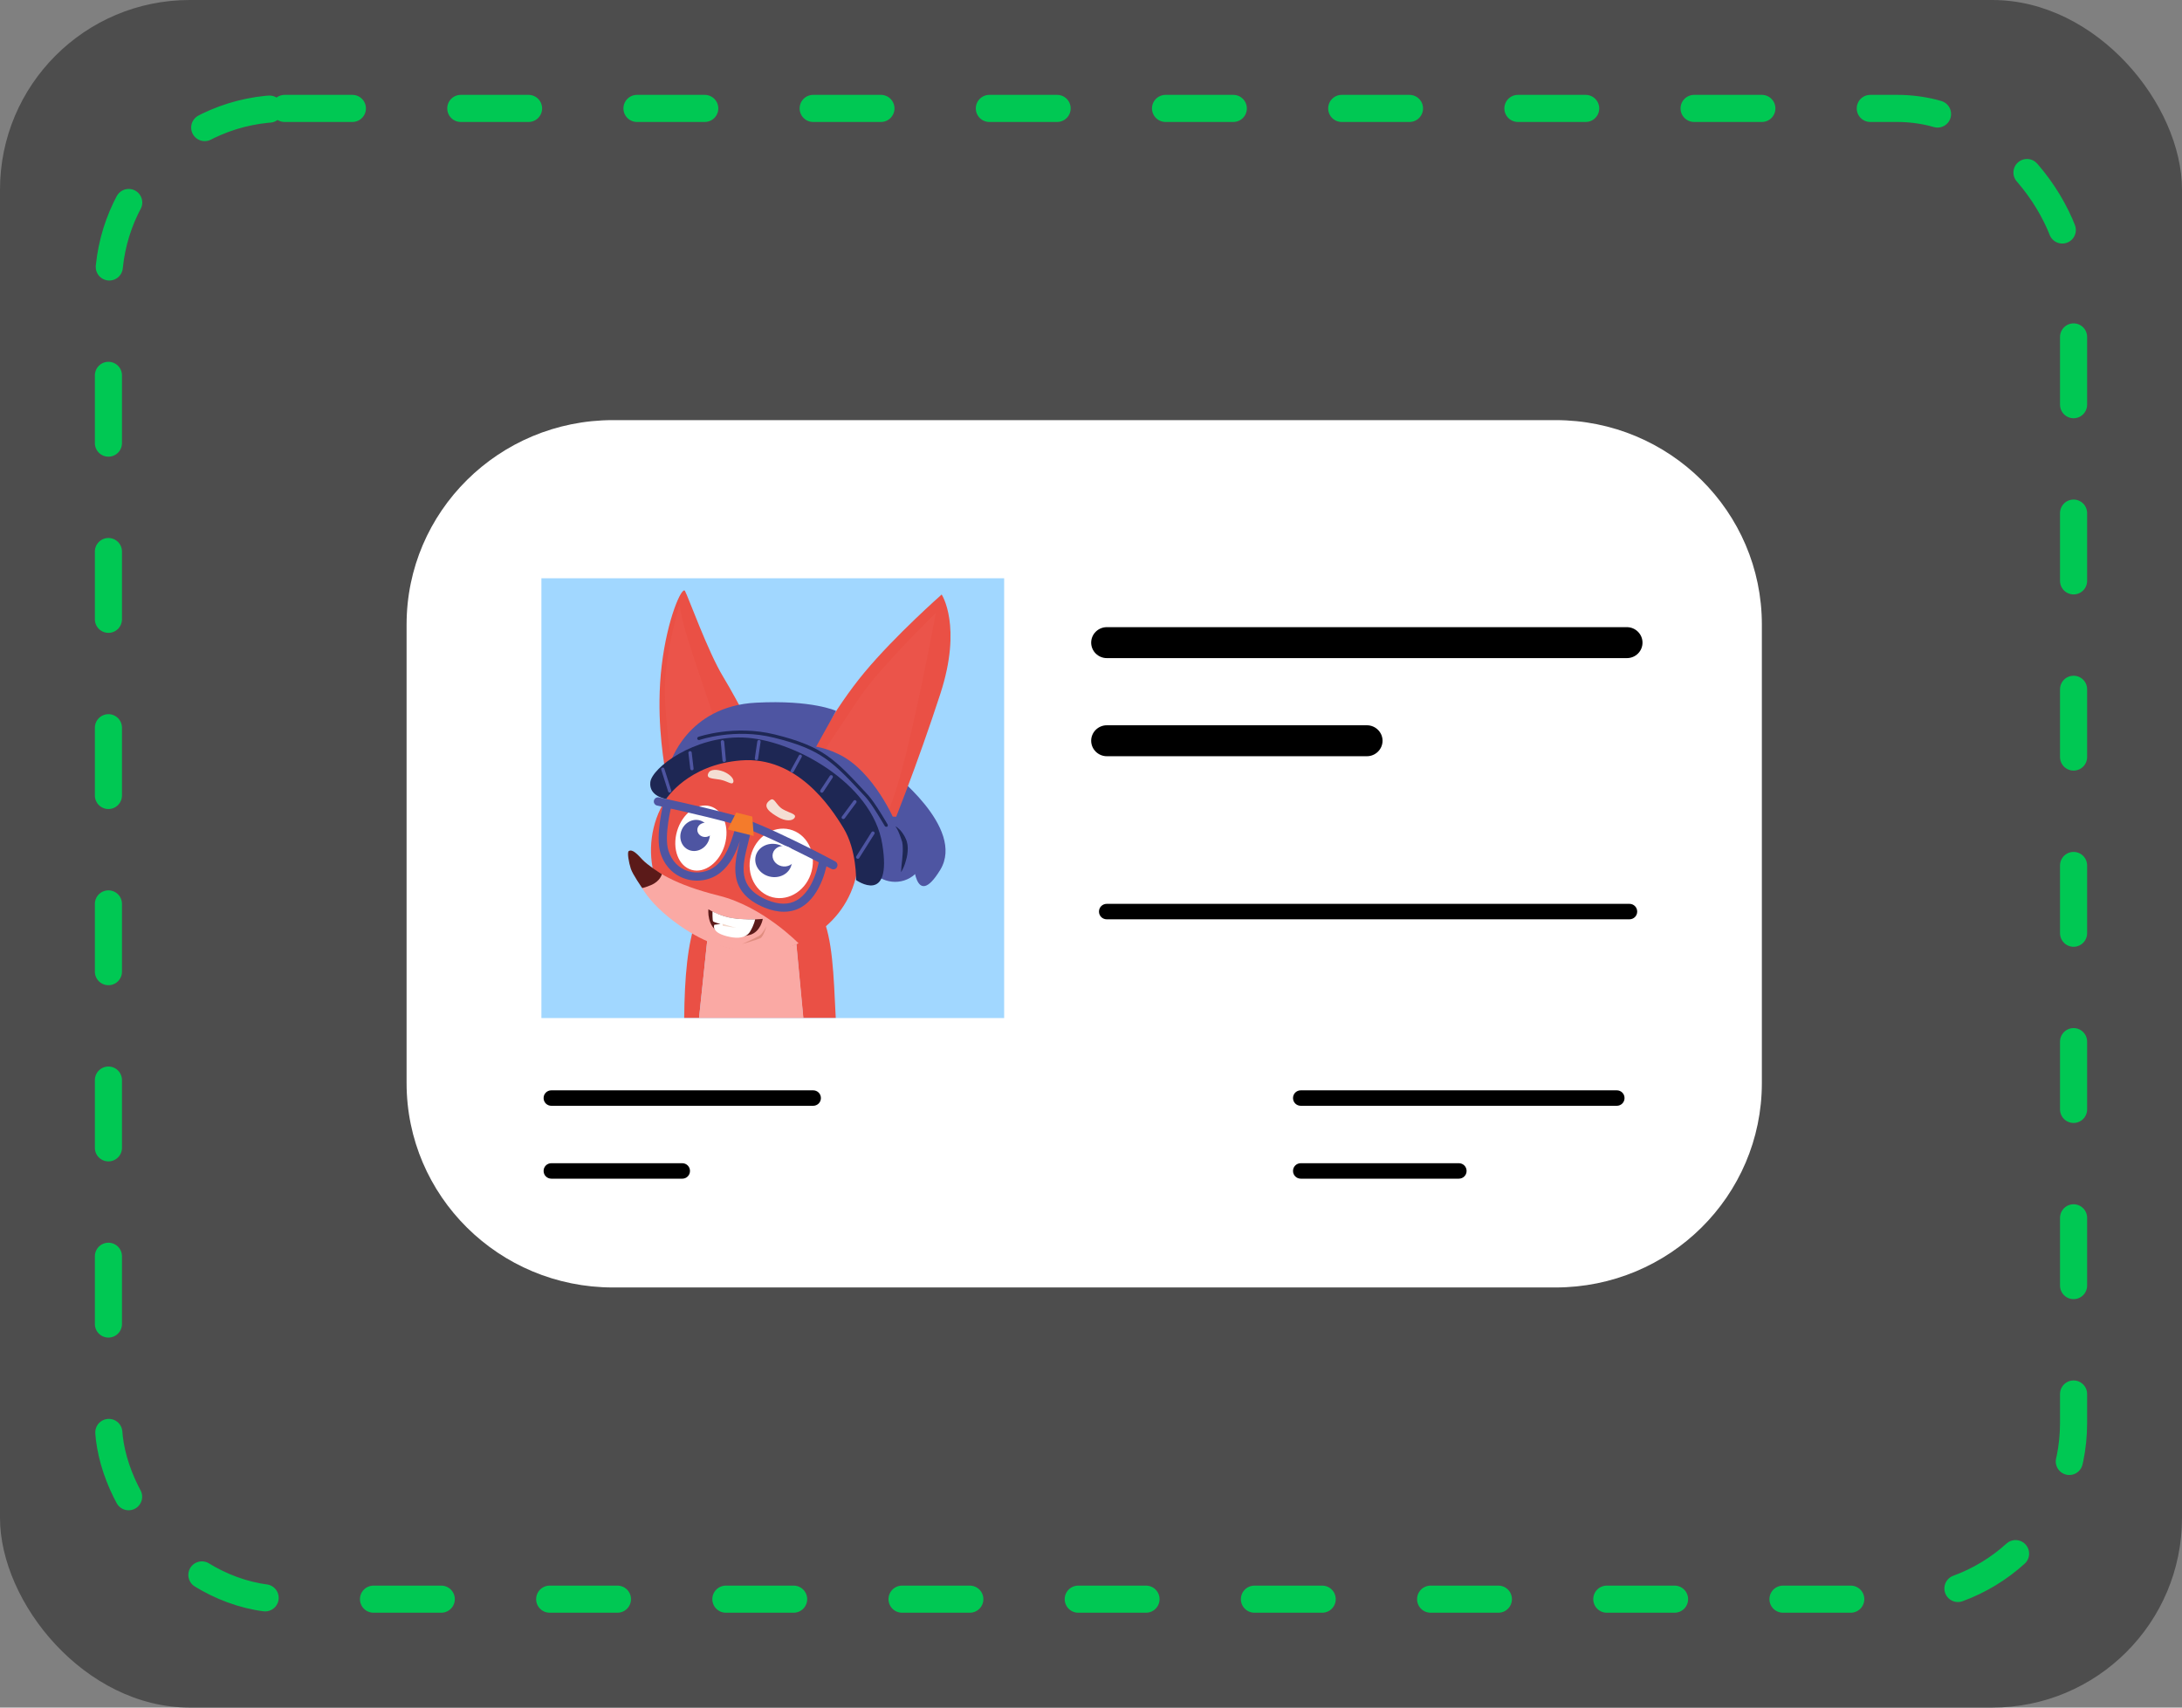 <svg width="161" height="126" viewBox="0 0 161 126" fill="none" xmlns="http://www.w3.org/2000/svg">
<rect x="0" y="0" width="161" height="126" fill="#808080" stroke="none"/>
<rect width="161" height="126" rx="14" fill="#4D4D4D"/>
<rect x="8" y="8" width="145" height="110" rx="13" stroke="#00C853" stroke-width="2" stroke-linecap="round" stroke-dasharray="5 8"/>
<path d="M114.772 95H45.228C36.813 95 30 88.252 30 79.916V46.084C30 37.748 36.813 31 45.228 31H114.772C123.187 31 130 37.748 130 46.084V79.916C130 88.252 123.187 95 114.772 95Z" fill="white"/>
<path d="M74.092 42.67H39.948V75.121H74.092V42.67Z" fill="#A1D7FF"/>
<path d="M55.245 64.856C51.314 64.856 50.542 69.195 50.484 75.109H51.579L52.225 69L58.749 69.606L59.268 75.109H61.666C61.343 68.589 61.401 64.856 55.245 64.856Z" fill="#EA5045"/>
<path d="M52.225 69L51.579 75.12H59.28L58.761 69.617L52.225 69Z" fill="#FAA9A4"/>
<path d="M65.677 56.863C65.677 56.863 71.268 61.065 69.378 64.183C67.476 67.3 67.372 63.372 67.372 63.372L63.856 63.429L65.677 56.863Z" fill="#4E55A2"/>
<path d="M63.13 64.811C62.15 68.681 58.012 70.999 53.896 69.972C49.781 68.944 47.303 64.993 48.225 61.1C49.159 57.16 53.343 54.911 57.458 55.939C61.574 56.966 64.121 60.94 63.13 64.811Z" fill="#EA5045"/>
<path d="M53.477 62.343C53.855 61.047 53.373 59.77 52.4 59.492C51.428 59.214 50.333 60.039 49.955 61.336C49.577 62.633 50.059 63.909 51.032 64.187C52.004 64.465 53.099 63.64 53.477 62.343Z" fill="white"/>
<path d="M59.752 55.767C59.752 55.767 61.493 52.364 63.787 49.613C66.081 46.861 69.481 43.869 69.481 43.869C69.481 43.869 71.014 46.176 69.389 51.177C67.764 56.178 65.723 61.442 64.974 63.006C64.225 64.571 63.983 65.336 63.983 65.336C63.983 65.336 64.651 61.522 62.945 59.181C61.251 56.84 59.752 55.767 59.752 55.767Z" fill="#EA5045"/>
<path d="M52.268 62.078C52.532 61.491 52.308 60.821 51.767 60.582C51.226 60.344 50.573 60.627 50.309 61.214C50.045 61.802 50.269 62.472 50.81 62.71C51.351 62.949 52.004 62.666 52.268 62.078Z" fill="#4E55A2"/>
<path d="M59.891 64.266C60.242 62.884 59.52 61.513 58.279 61.205C57.038 60.896 55.748 61.766 55.397 63.148C55.047 64.53 55.768 65.901 57.009 66.21C58.25 66.519 59.541 65.649 59.891 64.266Z" fill="white"/>
<path d="M58.399 63.821C58.565 63.167 58.109 62.49 57.38 62.308C56.652 62.127 55.927 62.51 55.761 63.165C55.595 63.819 56.051 64.497 56.779 64.678C57.508 64.859 58.233 64.476 58.399 63.821Z" fill="#4E55A2"/>
<path d="M61.493 64.148C61.447 64.148 61.389 64.136 61.343 64.113C61.297 64.091 56.167 61.35 53.908 60.734C51.614 60.106 48.525 59.455 48.49 59.443C48.328 59.409 48.213 59.249 48.248 59.078C48.282 58.918 48.444 58.804 48.617 58.838C48.651 58.849 51.764 59.5 54.069 60.128C56.398 60.768 61.424 63.451 61.631 63.565C61.781 63.645 61.839 63.828 61.758 63.976C61.712 64.091 61.608 64.148 61.493 64.148Z" fill="#4E55A2"/>
<path d="M57.827 67.276C57.377 67.276 56.905 67.173 56.398 66.968C53.643 65.826 54.173 63.736 54.599 62.046C54.3 62.937 53.896 63.793 53.158 64.387C52.455 64.947 51.475 65.129 50.599 64.855C49.7 64.581 49.032 63.896 48.732 62.937C48.34 61.669 48.94 59.317 48.962 59.226C49.009 59.066 49.17 58.963 49.343 59.009C49.504 59.055 49.608 59.215 49.562 59.386C49.55 59.409 48.974 61.669 49.32 62.766C49.562 63.531 50.081 64.067 50.784 64.284C51.464 64.49 52.225 64.353 52.778 63.919C53.55 63.302 53.908 62.263 54.208 61.247C54.288 60.973 54.565 60.825 54.853 60.904C55.153 60.984 55.418 61.281 55.337 61.635C55.291 61.818 55.245 62.012 55.199 62.206C54.772 63.896 54.369 65.483 56.628 66.419C57.47 66.762 58.196 66.773 58.784 66.431C60.121 65.677 60.444 63.462 60.444 63.439C60.467 63.268 60.617 63.154 60.79 63.177C60.962 63.2 61.078 63.348 61.055 63.519C61.043 63.622 60.686 66.054 59.095 66.956C58.715 67.173 58.288 67.276 57.827 67.276Z" fill="#4E55A2"/>
<path d="M58.922 69.606C58.922 69.606 56.306 66.9 53.043 66.089C49.781 65.278 48.294 64.285 47.407 63.44C46.519 62.595 46.334 62.709 46.588 63.554C46.842 64.399 47.107 65.872 49.332 67.676C51.556 69.48 53.274 69.834 53.274 69.834C53.274 69.834 55.395 70.531 56.605 70.348C57.827 70.154 58.922 69.606 58.922 69.606Z" fill="#FAA9A4"/>
<path d="M47.372 65.507C47.372 65.507 47.326 65.598 48.029 65.313C48.732 65.016 48.836 64.502 48.836 64.502C48.836 64.502 47.775 63.84 47.407 63.44C47.038 63.04 46.669 62.629 46.392 62.801C46.265 62.881 46.392 63.634 46.542 64.091C46.68 64.525 47.372 65.507 47.372 65.507Z" fill="#5B1A19"/>
<g opacity="0.36">
<g opacity="0.36">
<path opacity="0.36" d="M69.055 45.216C69.055 45.216 64.986 49.189 63.522 51.325C62.058 53.46 60.306 56.189 60.306 56.189L61.7 57.902L62.092 57.102V58.37L62.784 58.381L62.53 58.678L62.876 58.975L62.553 59.226L63.787 61.396C63.787 61.396 64.813 62.378 66.092 58.37C67.372 54.362 69.055 45.216 69.055 45.216Z" fill="#FAA9A4"/>
</g>
</g>
<path d="M56.467 55.698C56.467 55.698 54.473 51.77 53.355 49.932C52.236 48.094 50.761 43.983 50.542 43.606C50.323 43.23 49.239 45.627 48.824 49.11C48.409 52.593 48.894 55.687 49.078 56.829C49.262 57.971 49.631 58.37 49.631 58.37C49.631 58.37 52.271 56.68 53.124 56.429C53.977 56.166 56.467 55.698 56.467 55.698Z" fill="#EA5045"/>
<g opacity="0.36">
<g opacity="0.36">
<path opacity="0.36" d="M53.7 55.904C53.7 55.904 50.992 48.082 50.577 46.575C50.173 45.068 50.139 44.588 50.139 44.588C50.139 44.588 49.101 48.082 49.055 50.72C49.009 53.357 49.816 58.153 49.816 58.153L51.775 56.623L51.234 56.417L51.937 56.12L51.868 55.789L52.605 55.972L53.7 55.904Z" fill="#FAA9A4"/>
</g>
</g>
<path d="M52.029 61.761C52.347 61.761 52.605 61.526 52.605 61.236C52.605 60.946 52.347 60.711 52.029 60.711C51.711 60.711 51.453 60.946 51.453 61.236C51.453 61.526 51.711 61.761 52.029 61.761Z" fill="white"/>
<path d="M58.656 63.382C58.758 62.978 58.475 62.56 58.025 62.447C57.574 62.335 57.126 62.572 57.023 62.975C56.921 63.379 57.203 63.797 57.654 63.909C58.105 64.021 58.553 63.785 58.656 63.382Z" fill="white"/>
<path d="M54.323 59.957L53.689 61.202L55.614 61.681L55.51 60.254L54.323 59.957Z" fill="#F47B2B"/>
<path d="M66.723 64.965C67.927 64.576 68.565 63.23 68.147 61.959C67.728 60.688 66.413 59.973 65.208 60.361C64.004 60.75 63.366 62.096 63.784 63.367C64.203 64.638 65.518 65.353 66.723 64.965Z" fill="#4E55A2"/>
<path d="M49.435 56.36C49.435 56.36 50.669 52.113 55.787 51.85C59.937 51.633 61.689 52.455 61.689 52.455L59.637 56.143C59.637 56.143 57.666 54.979 55.591 55.081C53.516 55.196 49.435 56.36 49.435 56.36Z" fill="#4E55A2"/>
<path d="M58.023 55.447C58.023 55.447 59.291 54.385 61.908 55.664C64.525 56.943 66.058 60.665 66.058 60.665L65.193 62.001L58.023 55.447Z" fill="#4E55A2"/>
<path d="M49.159 58.952C49.159 58.952 47.868 58.781 47.983 57.719C48.098 56.657 51.211 54.305 54.807 54.419C58.404 54.533 64.375 57.742 65.101 62.298C65.839 66.854 63.164 64.935 63.164 64.935C63.164 64.935 63.222 62.732 62.242 61.11C61.262 59.489 58.784 55.789 54.68 56.109C50.749 56.417 49.159 58.952 49.159 58.952Z" fill="#1E2754"/>
<path d="M66.484 64.353C66.496 64.045 66.53 63.748 66.565 63.451C66.588 63.154 66.623 62.869 66.611 62.584C66.611 62.447 66.6 62.31 66.576 62.173C66.576 62.138 66.565 62.104 66.553 62.081L66.519 61.978C66.496 61.91 66.473 61.841 66.45 61.773C66.404 61.636 66.346 61.499 66.288 61.362C66.231 61.225 66.162 61.099 66.069 60.974C66.208 61.042 66.323 61.156 66.438 61.27C66.542 61.385 66.634 61.522 66.715 61.659C66.749 61.727 66.796 61.796 66.819 61.864L66.865 61.967C66.876 62.013 66.899 62.047 66.911 62.093C66.957 62.252 66.98 62.424 66.98 62.584C66.98 62.903 66.934 63.212 66.842 63.508C66.761 63.805 66.657 64.091 66.484 64.353Z" fill="#1E2754"/>
<path d="M49.412 58.484C49.355 58.484 49.309 58.45 49.297 58.393L48.79 56.794C48.767 56.726 48.801 56.657 48.87 56.646C48.94 56.623 49.009 56.657 49.02 56.726L49.528 58.324C49.551 58.393 49.516 58.461 49.447 58.473C49.447 58.473 49.424 58.484 49.412 58.484Z" fill="#4E55A2"/>
<path d="M51.061 56.84C51.003 56.84 50.945 56.795 50.934 56.738L50.795 55.562C50.784 55.493 50.83 55.436 50.899 55.425C50.968 55.413 51.026 55.459 51.038 55.527L51.176 56.703C51.187 56.772 51.141 56.829 51.072 56.84C51.072 56.84 51.072 56.84 51.061 56.84Z" fill="#4E55A2"/>
<path d="M53.435 56.235C53.378 56.235 53.32 56.189 53.309 56.12L53.182 54.75C53.17 54.682 53.228 54.625 53.297 54.613C53.366 54.613 53.424 54.659 53.435 54.727L53.562 56.098C53.562 56.166 53.516 56.223 53.435 56.235C53.447 56.235 53.447 56.235 53.435 56.235Z" fill="#4E55A2"/>
<path d="M55.821 56.087C55.81 56.087 55.81 56.087 55.798 56.087C55.729 56.075 55.683 56.018 55.695 55.95L55.879 54.705C55.891 54.637 55.948 54.591 56.017 54.602C56.087 54.614 56.133 54.671 56.121 54.739L55.937 55.984C55.937 56.041 55.879 56.087 55.821 56.087Z" fill="#4E55A2"/>
<path d="M58.45 57.012C58.426 57.012 58.415 57.012 58.392 57C58.334 56.966 58.311 56.898 58.346 56.84L58.945 55.744C58.98 55.687 59.049 55.664 59.107 55.699C59.164 55.733 59.187 55.801 59.153 55.859L58.553 56.955C58.53 56.989 58.484 57.012 58.45 57.012Z" fill="#4E55A2"/>
<path d="M60.64 58.495C60.617 58.495 60.594 58.484 60.571 58.473C60.513 58.438 60.502 58.358 60.536 58.301L61.228 57.251C61.262 57.194 61.343 57.182 61.401 57.217C61.458 57.251 61.47 57.331 61.435 57.388L60.743 58.438C60.721 58.473 60.674 58.495 60.64 58.495Z" fill="#4E55A2"/>
<path d="M62.219 60.438C62.196 60.438 62.173 60.426 62.15 60.415C62.092 60.38 62.081 60.3 62.127 60.243L62.98 59.09C63.014 59.033 63.095 59.022 63.153 59.067C63.21 59.102 63.222 59.181 63.176 59.239L62.323 60.392C62.288 60.415 62.254 60.438 62.219 60.438Z" fill="#4E55A2"/>
<path d="M63.291 63.371C63.268 63.371 63.245 63.36 63.222 63.348C63.164 63.314 63.141 63.234 63.187 63.177L64.305 61.407C64.34 61.35 64.421 61.327 64.478 61.373C64.536 61.407 64.559 61.487 64.513 61.544L63.395 63.314C63.372 63.348 63.337 63.371 63.291 63.371Z" fill="#4E55A2"/>
<path d="M65.389 61.008C65.343 61.008 65.308 60.986 65.285 60.951C65.274 60.94 64.352 59.341 63.879 58.828C61.435 56.19 60.617 55.299 57.101 54.431C54.208 53.712 51.637 54.591 51.614 54.603C51.545 54.626 51.476 54.591 51.453 54.534C51.429 54.466 51.464 54.397 51.522 54.374C51.545 54.363 54.184 53.461 57.159 54.192C60.744 55.082 61.574 55.984 64.052 58.668C64.548 59.204 65.458 60.769 65.493 60.837C65.528 60.894 65.504 60.974 65.447 61.008C65.435 60.997 65.412 61.008 65.389 61.008Z" fill="#1E2754"/>
<path d="M58.634 60.334C58.473 60.608 57.931 60.597 57.424 60.3C56.917 60.003 56.11 59.512 56.847 59.021C57.159 58.816 57.251 59.421 57.77 59.718C58.277 60.003 58.795 60.06 58.634 60.334Z" fill="#F4DED3"/>
<path d="M54.104 57.719C54.012 57.959 53.689 57.628 53.112 57.525C52.571 57.434 52.029 57.468 52.294 57C52.421 56.783 52.87 56.737 53.378 56.931C53.862 57.126 54.196 57.48 54.104 57.719Z" fill="#F4DED3"/>
<path d="M52.271 67.094C52.271 67.094 53.124 67.653 54.254 67.779C55.383 67.916 56.283 67.802 56.283 67.802C56.283 67.802 56.133 68.772 55.314 68.989C54.496 69.206 53.827 69.172 53.124 68.829C52.121 68.373 52.271 67.094 52.271 67.094Z" fill="#5B1A19"/>
<path d="M52.571 67.254C52.571 67.254 52.559 67.916 52.617 67.985C52.698 68.065 53.159 68.179 53.159 68.179L52.709 68.236C52.709 68.236 52.386 68.841 53.873 69.138C54.427 69.252 55.061 69.229 55.36 68.716C55.66 68.202 55.718 67.836 55.718 67.836C55.718 67.836 54.83 67.871 54.046 67.745C53.274 67.631 52.571 67.254 52.571 67.254Z" fill="white"/>
<path d="M53.309 68.167L53.332 68.315L54.312 68.464L53.309 68.167Z" fill="#F3D9CD"/>
<path d="M54.749 69.663C54.749 69.663 55.545 69.309 55.995 69.069C56.271 68.921 56.548 68.35 56.548 68.35C56.548 68.35 56.34 69.092 56.121 69.217C55.891 69.343 54.749 69.663 54.749 69.663Z" fill="#E08D80"/>
<path d="M120.04 48.561H81.666C81.032 48.561 80.513 48.047 80.513 47.419C80.513 46.791 81.032 46.277 81.666 46.277H120.04C120.674 46.277 121.193 46.791 121.193 47.419C121.193 48.047 120.686 48.561 120.04 48.561Z" fill="black"/>
<path d="M100.859 55.8H81.666C81.032 55.8 80.513 55.286 80.513 54.658C80.513 54.03 81.032 53.517 81.666 53.517H100.859C101.493 53.517 102.012 54.03 102.012 54.658C102.012 55.286 101.493 55.8 100.859 55.8Z" fill="black"/>
<path d="M59.994 81.595H40.686C40.363 81.595 40.11 81.344 40.11 81.024C40.11 80.704 40.363 80.453 40.686 80.453H59.994C60.317 80.453 60.571 80.704 60.571 81.024C60.571 81.344 60.317 81.595 59.994 81.595Z" fill="black"/>
<path d="M50.346 86.973H40.686C40.363 86.973 40.11 86.722 40.11 86.402C40.11 86.082 40.363 85.831 40.686 85.831H50.334C50.657 85.831 50.911 86.082 50.911 86.402C50.911 86.722 50.657 86.973 50.346 86.973Z" fill="black"/>
<path d="M119.291 81.595H95.983C95.66 81.595 95.406 81.344 95.406 81.024C95.406 80.704 95.66 80.453 95.983 80.453H119.291C119.614 80.453 119.867 80.704 119.867 81.024C119.867 81.344 119.614 81.595 119.291 81.595Z" fill="black"/>
<path d="M120.225 67.835H81.666C81.343 67.835 81.089 67.584 81.089 67.264C81.089 66.945 81.343 66.693 81.666 66.693H120.225C120.548 66.693 120.801 66.945 120.801 67.264C120.801 67.584 120.548 67.835 120.225 67.835Z" fill="black"/>
<path d="M107.637 86.973H95.983C95.66 86.973 95.406 86.722 95.406 86.402C95.406 86.082 95.66 85.831 95.983 85.831H107.637C107.96 85.831 108.213 86.082 108.213 86.402C108.213 86.722 107.96 86.973 107.637 86.973Z" fill="black"/>
</svg>
